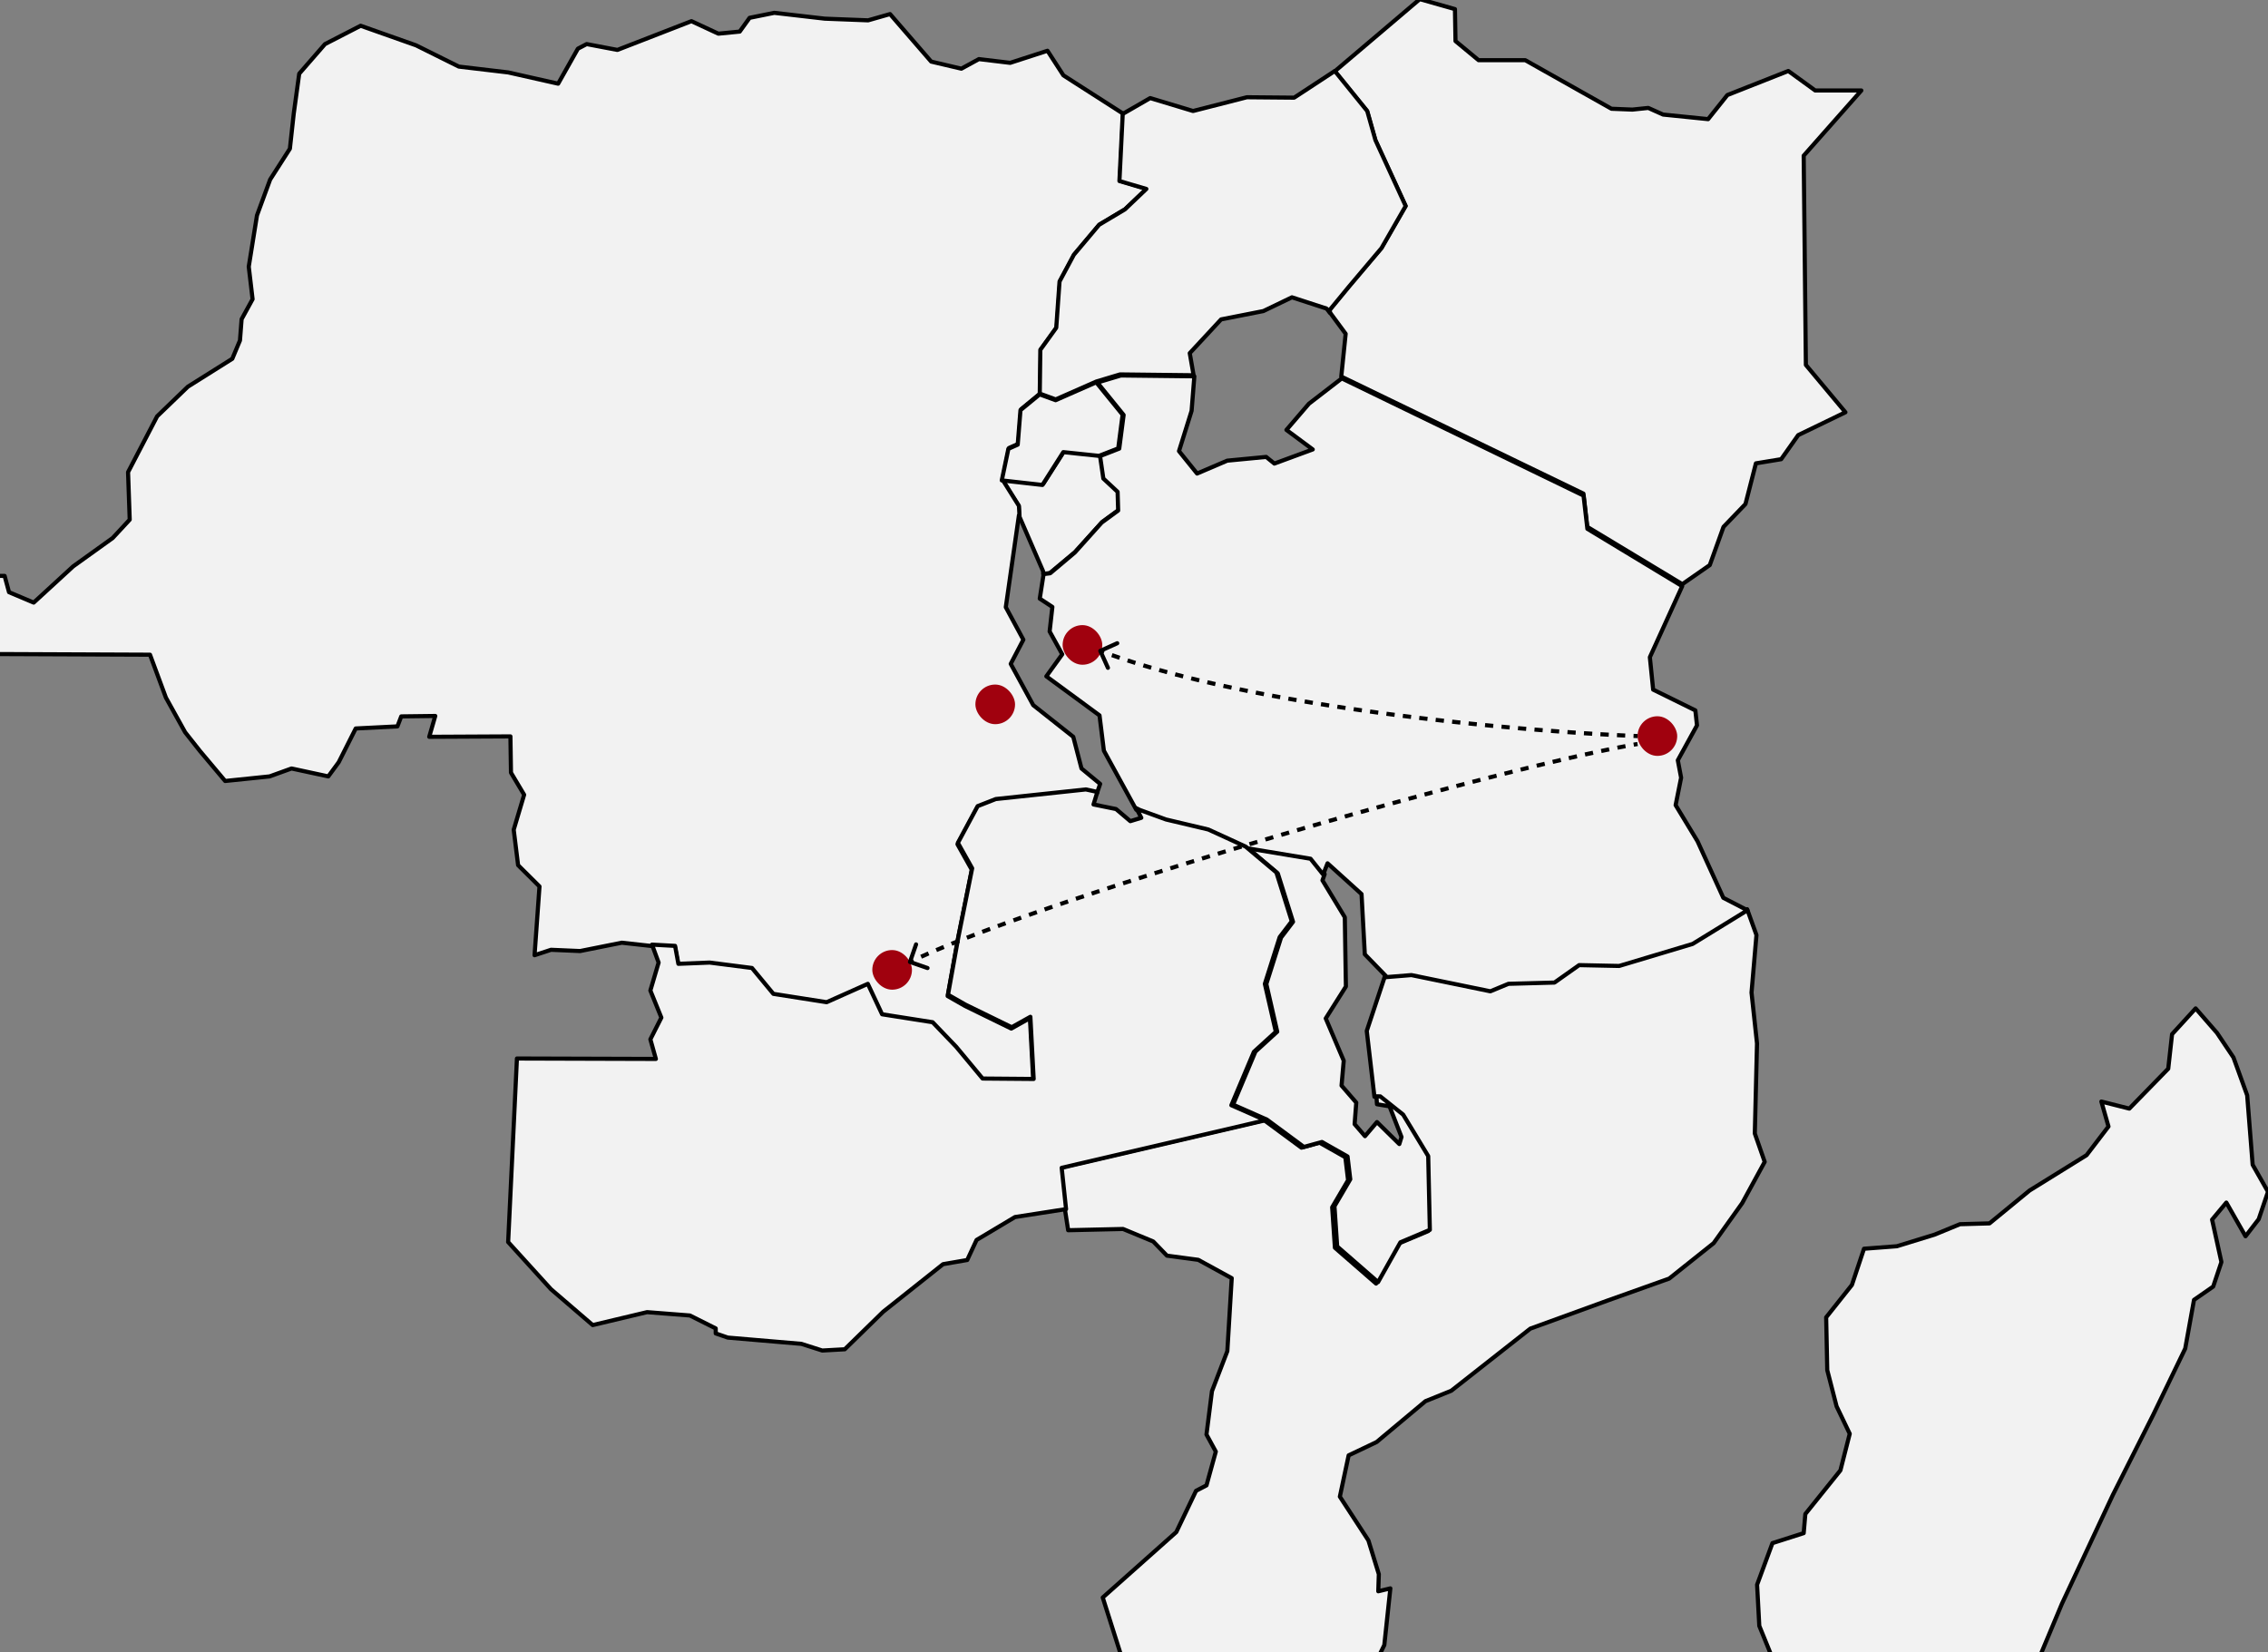 <svg width="549" height="400" viewBox="0 0 549 400" fill="none" xmlns="http://www.w3.org/2000/svg">
<rect x="0" y="0" width="549" height="400" fill="#808080" stroke="none"/>
<g id="africa 1" clip-path="url(#clip0_71_1115)">
<path id="Burundi" d="M267.255 115.52L266.443 110.026L257.649 109.11L252.508 117.148L242.497 116.029L246.556 122.439L246.691 124.881L252.508 138.313V138.923L254.132 138.72L260.22 133.632L266.849 126.306L270.908 123.355L270.772 118.776L267.255 115.52Z" fill="#F2F2F2" stroke="black" stroke-linejoin="round"/>
<path id="Dem. Rep. Congo" d="M199.644 4.518L187.427 3.106L181.451 4.316L179.061 7.646L173.882 8.15L167.376 5.123L149.449 12.085L142.012 10.672L139.888 11.782L135.107 20.257L123.023 17.533L111.072 16.121L100.714 10.975L87.302 6.233L78.671 10.672L72.43 17.836L71.102 27.521L70.172 35.996L65.391 43.462L62.205 52.139L60.213 64.549L61.142 72.419L58.486 77.261L58.088 82.407L56.229 86.846L45.473 93.606L38.036 100.769L30.998 114.289L31.397 125.791L27.28 130.23L17.719 137.091L8.158 145.868L2.183 143.346L1.12 139.411L-7.644 139.31L-13.221 144.657L-17.471 143.245L-23.446 146.171L-26.102 149.702L-26.633 155.756L-30.75 157.269L-28.625 161.607L-21.853 159.69L-17.205 159.993L-11.495 158.278L36.31 158.48L40.161 168.872L44.809 177.246L48.394 181.786L54.503 189.05L65.259 187.94L70.57 186.023L79.467 187.94L81.99 184.51L86.107 176.338L96.199 175.833L97.129 173.412L105.362 173.311L103.901 178.355L123.554 178.255L123.687 187.032L126.874 192.38L124.351 200.854L125.413 209.43L130.592 214.576L129.397 231.223L133.381 229.911L140.419 230.214L150.511 228.196L157.815 229.003L163.392 229.306L164.189 233.644L171.758 233.342L181.983 234.653L187.162 240.909L200.042 242.926L210.002 238.487L213.454 245.852L225.671 247.769L231.381 253.722L237.755 261.39L250.105 261.491L249.308 246.458L244.793 248.98L233.639 243.532L229.389 241.11L231.912 227.086L235.232 210.54L231.78 204.386L236.56 195.507L240.942 193.792L262.72 191.471L265.509 192.077L266.305 189.756L261.79 186.023L259.799 178.355L250.105 170.688L244.66 160.699L247.715 154.848L243.465 146.978L246.652 124.681L246.785 124.883L246.652 122.461L242.669 116.105L244.262 108.437L246.519 107.428L247.183 99.054L251.831 95.22L251.964 84.627L255.815 79.279L256.612 68.08L260.064 61.623L266.173 54.359L272.414 50.626L277.593 45.682L271.086 43.765L271.883 27.521L257.408 18.239L253.557 12.287L244.528 15.213L236.958 14.305L232.709 16.625L225.406 14.91L215.446 3.408L210.135 4.922L199.644 4.518Z" fill="#F2F2F2" stroke="black" stroke-linejoin="round"/>
<path id="Kenya" d="M450.565 21.905H439.398L432.884 17.181L418.128 23.01L413.475 28.84L402.574 27.734L398.985 26.126L395.13 26.528L390.078 26.327L369.207 14.568H357.907L352.323 9.944L352.19 2.205L343.682 -0.207L332.914 8.939L323.077 17.281L330.92 26.93L332.914 33.965L340.226 49.846L334.377 59.997L326.533 69.244L321.88 74.872V75.576L325.736 80.802L324.672 91.154L383.298 119.497L384.229 127.538L407.227 141.408L413.874 136.785L417.198 127.538L422.515 122.01L425.041 112.16L431.156 111.155L435.277 105.326L446.71 99.798L437.138 88.34L436.607 37.684L450.565 21.905Z" fill="#F2F2F2" stroke="black" stroke-linejoin="round"/>
<path id="Madagascar" d="M543.958 265.135L540.64 255.976L536.66 250.038L531.484 244.099L525.779 250.34L524.85 258.694L515.428 268.356L508.661 266.645L510.386 272.684L505.078 279.629L491.278 288.184L481.591 296.136L474.426 296.337L468.322 298.853L459.166 301.671L451.204 302.275L448.285 311.032L442.048 318.883L442.314 331.665L444.57 340.422L447.754 347.065L445.498 355.922L437.006 366.49L436.608 371.12L429.044 373.536L425.329 383.601L425.86 393.565L430.371 404.637L430.239 417.017L433.689 424.364L445.764 429.396L454.389 432.919L468.853 427.082L481.989 423.76L491.013 407.555L499.107 388.231L511.448 361.86L521.134 342.636L528.963 326.431L531.086 314.655L535.731 311.434L537.721 305.496L535.465 295.23L538.915 291.103L543.56 299.256L546.744 295.129L549 288.486L545.285 281.944L543.958 265.135Z" fill="#F2F2F2" stroke="black" stroke-linejoin="round"/>
<path id="Mozambique" d="M425.175 226.34L422.916 220.083L409.63 228.258L391.826 233.607L382.127 233.405L376.148 237.644L364.987 237.946L360.602 239.763L341.47 235.827L335.225 236.331L330.841 249.552L332.701 265.498H333.631L339.211 269.939L345.323 280.031L345.722 297.996L338.547 301.024L333.1 310.712L323.135 302.033L322.47 292.243L326.323 285.683L325.659 280.132L319.414 276.6L315.03 277.811L305.995 271.15L256.702 282.655L257.765 292.647L258.562 297.794L271.849 297.491L279.156 300.519L282.478 303.95L290.051 304.96L298.156 309.4L297.093 327.062L293.373 336.751L292.044 347.247L294.303 351.384L292.044 359.559L289.52 360.871L284.737 370.863L266.933 386.708L273.177 406.388L276.499 416.379L272.513 431.922L273.443 436.968L275.17 443.225L275.968 449.381L287.925 449.482L289.918 442.115L286.065 441.207L285.268 435.353L292.576 430.105L312.24 422.536L325.659 417.893L332.701 412.847L335.491 407.094L331.904 404.672L335.092 398.213L336.554 384.488L333.631 385.194L333.764 381.056L331.239 372.881L324.33 362.284L326.456 352.293L333.232 349.063L345.057 339.173L351.302 336.65L370.435 321.612L389.036 314.85L404.049 309.501L414.811 300.923L421.72 291.234L427.168 281.243L424.776 274.38L425.308 252.58L423.979 240.268L425.175 226.34Z" fill="#F2F2F2" stroke="black" stroke-linejoin="round"/>
<path id="Malawi" d="M327.905 272.115L328.301 266.897L324.739 262.782L325.267 256.76L320.913 246.524L325.794 238.796L325.53 222.036L320.121 213.104L320.649 211.599L317.614 207.785L301.913 205.176L309.302 211.398L312.996 223.14L310.094 226.954L306.531 238.194L309.17 249.735L303.892 254.553L298.483 267.398L306.663 271.011L315.635 277.635L319.989 276.431L326.19 279.943L326.85 285.463L323.024 291.986L323.683 301.721L333.579 310.352L338.988 300.718L346.113 297.707L345.717 279.843L339.648 269.807L334.107 265.391H333.183L333.315 267.298L336.35 267.8L339.252 275.226L338.724 276.933L333.315 271.614L330.412 275.026L327.905 272.115Z" fill="#F2F2F2" stroke="black" stroke-linejoin="round"/>
<path id="Rwanda" d="M265.362 92.547L255.525 96.872L251.67 95.464L247.017 99.286L246.352 107.635L244.092 108.64L242.497 116.285L252.334 117.391L257.386 109.445L266.027 110.35L270.68 108.54L271.743 100.392L265.362 92.547Z" fill="#F2F2F2" stroke="black" stroke-linejoin="round"/>
<path id="Tanzania" d="M271.326 90.89L265.621 92.6L271.99 100.446L270.928 108.593L266.284 110.404L267.08 115.836L270.53 119.054L270.663 123.581L266.682 126.498L260.181 133.74L254.21 138.769L252.617 138.97L251.688 144.905L254.74 146.917L254.077 152.851L257.129 158.383L253.281 163.714L266.152 173.17L267.213 181.719L275.042 196.003L275.838 196.405L282.207 198.718L292.424 201.132L301.447 205.256L317.237 207.872L320.289 211.694L321.35 208.978L329.577 216.421L330.373 231.006L335.548 236.338L335.415 236.539L341.652 236.036L360.759 239.959L365.137 238.148L376.283 237.846L382.254 233.622L391.941 233.823L409.721 228.492L422.99 220.344L417.151 217.327L410.915 203.647L405.608 194.896L406.935 188.257L406.138 184.033L410.782 175.584L410.384 171.963L400.167 166.933L399.371 159.087L407.2 141.887L384.245 128.006L383.316 119.96L324.8 91.594L316.839 97.73L311.398 104.067L317.768 108.795L308.479 112.214L306.489 110.605L297.068 111.51L289.77 114.629L285.391 109.197L288.443 99.44L289.107 91.091L271.326 90.89Z" fill="#F2F2F2" stroke="black" stroke-linejoin="round"/>
<path id="Uganda" d="M323.107 17.184L313.266 23.641L301.828 23.54L288.794 26.87L278.421 23.742L271.771 27.576L270.973 43.82L277.49 45.737L272.303 50.681L266.052 54.413L259.934 61.678L256.476 68.135L255.678 79.334L251.822 84.681L251.688 95.275L255.545 96.687L265.387 92.349L271.106 90.634L288.927 90.836L287.996 85.488L295.577 77.316L305.818 75.298L312.734 71.969L321.112 74.693L321.91 75.702V74.996L326.565 69.346L334.412 60.063L340.264 49.873L332.949 33.932L330.954 26.87L323.107 17.184Z" fill="#F2F2F2" stroke="black" stroke-linejoin="round"/>
<path id="Zambia" d="M270.152 195.843L264.702 194.733L265.633 191.703L262.841 191.097L241.042 193.42L236.655 195.137L231.87 204.023L235.326 210.183L232.003 226.743L229.477 240.779L233.731 243.203L244.897 248.656L249.416 246.131L250.214 261.177L237.851 261.076L231.471 253.402L225.755 247.444L213.526 245.526L210.07 238.154L200.101 242.597L187.207 240.577L182.023 234.317L171.787 233.004L164.211 233.307L163.413 228.965L157.83 228.662L159.425 233.004L157.431 239.77L160.09 246.333L157.431 251.584L158.761 256.33L125.131 256.229L123.004 300.66L133.372 312.071L143.474 320.755L156.634 317.625L167.002 318.433L173.25 321.563V322.775L176.174 323.785L193.986 325.3L199.037 326.915L204.487 326.612L213.792 317.524L228.281 306.012L234.13 305.003L236.389 300.156L245.694 294.602L258.056 292.683L256.993 282.686L306.308 271.174L298.067 267.539L303.517 254.614L308.834 249.767L306.175 238.154L309.764 226.844L312.689 223.007L308.967 211.192L301.523 204.932L292.484 200.792L282.249 198.368L275.868 196.045L275.071 195.642L276.267 197.964L273.609 198.772L270.152 195.843Z" fill="#F2F2F2" stroke="black" stroke-linejoin="round"/>
<rect id="DarPin" x="396.393" y="173.381" width="9.598" height="9.592" rx="4.796" fill="#A0010E"/>
<rect id="kigomaPin" x="257.224" y="151.319" width="9.598" height="9.592" rx="4.796" fill="#A0010E"/>
<rect id="kalemiePin" x="236.108" y="165.707" width="9.598" height="9.592" rx="4.796" fill="#A0010E"/>
<rect id="lubumbashiPin" x="211.154" y="229.976" width="9.598" height="9.592" rx="4.796" fill="#A0010E"/>
<path id="KigomaPath" d="M266.136 157.098C265.885 157.212 265.772 157.508 265.886 157.759L267.735 161.862C267.848 162.114 268.144 162.226 268.396 162.113C268.648 161.999 268.76 161.703 268.646 161.451L267.003 157.804L270.65 156.161C270.902 156.048 271.014 155.752 270.9 155.5C270.787 155.248 270.491 155.136 270.239 155.249L266.136 157.098ZM266.165 158.022C266.472 158.138 266.781 158.254 267.093 158.369L267.44 157.431C267.131 157.317 266.824 157.202 266.519 157.086L266.165 158.022ZM268.984 159.053C269.609 159.274 270.24 159.493 270.879 159.709L271.2 158.762C270.565 158.547 269.938 158.33 269.318 158.111L268.984 159.053ZM272.79 160.344C273.419 160.549 274.055 160.752 274.697 160.953L274.995 159.998C274.357 159.799 273.725 159.597 273.099 159.393L272.79 160.344ZM276.622 161.544C277.256 161.735 277.896 161.924 278.54 162.111L278.819 161.151C278.178 160.965 277.541 160.776 276.91 160.586L276.622 161.544ZM280.475 162.664C281.113 162.843 281.757 163.02 282.405 163.196L282.667 162.231C282.021 162.056 281.381 161.879 280.745 161.701L280.475 162.664ZM284.345 163.714C284.988 163.883 285.635 164.05 286.286 164.215L286.533 163.246C285.884 163.081 285.24 162.915 284.599 162.747L284.345 163.714ZM288.232 164.702C288.879 164.861 289.529 165.019 290.183 165.175L290.415 164.203C289.764 164.047 289.116 163.89 288.471 163.731L288.232 164.702ZM292.132 165.634C292.782 165.785 293.435 165.934 294.091 166.082L294.311 165.107C293.657 164.959 293.006 164.81 292.358 164.66L292.132 165.634ZM296.043 166.516C296.696 166.659 297.352 166.8 298.01 166.941L298.219 165.963C297.562 165.823 296.909 165.682 296.257 165.539L296.043 166.516ZM299.965 167.351C300.619 167.487 301.275 167.621 301.933 167.754L302.131 166.774C301.475 166.641 300.82 166.507 300.168 166.372L299.965 167.351ZM303.896 168.145C304.551 168.273 305.207 168.401 305.865 168.526L306.053 167.544C305.396 167.419 304.742 167.292 304.089 167.163L303.896 168.145ZM307.835 168.899C308.49 169.021 309.147 169.142 309.804 169.262L309.983 168.278C309.327 168.158 308.672 168.038 308.018 167.916L307.835 168.899ZM311.78 169.616C312.436 169.733 313.093 169.848 313.751 169.962L313.922 168.976C313.265 168.863 312.609 168.748 311.954 168.632L311.78 169.616ZM315.728 170.3C316.386 170.411 317.045 170.52 317.704 170.629L317.866 169.642C317.209 169.534 316.551 169.424 315.895 169.314L315.728 170.3ZM319.682 170.951C320.341 171.057 321.001 171.162 321.661 171.265L321.816 170.277C321.157 170.174 320.499 170.069 319.841 169.964L319.682 170.951ZM323.641 171.572C324.301 171.674 324.962 171.774 325.622 171.872L325.77 170.883C325.111 170.785 324.452 170.685 323.793 170.584L323.641 171.572ZM327.605 172.165C328.266 172.262 328.926 172.357 329.586 172.452L329.728 171.462C329.069 171.368 328.409 171.272 327.749 171.176L327.605 172.165ZM331.572 172.731C332.234 172.824 332.895 172.915 333.556 173.004L333.691 172.014C333.031 171.924 332.371 171.833 331.71 171.741L331.572 172.731ZM335.543 173.272C336.206 173.36 336.868 173.447 337.529 173.532L337.658 172.541C336.998 172.455 336.336 172.368 335.674 172.28L335.543 173.272ZM339.515 173.787C340.179 173.871 340.843 173.954 341.506 174.036L341.628 173.043C340.967 172.962 340.304 172.879 339.64 172.795L339.515 173.787ZM343.488 174.278C344.155 174.358 344.82 174.438 345.484 174.516L345.601 173.523C344.938 173.445 344.274 173.365 343.608 173.285L343.488 174.278ZM347.47 174.747C348.137 174.823 348.802 174.899 349.464 174.973L349.576 173.979C348.914 173.905 348.25 173.83 347.584 173.753L347.47 174.747ZM351.454 175.193C352.12 175.266 352.784 175.337 353.446 175.408L353.552 174.413C352.891 174.343 352.228 174.272 351.562 174.199L351.454 175.193ZM355.44 175.617C356.106 175.686 356.769 175.754 357.429 175.821L357.53 174.826C356.87 174.759 356.208 174.692 355.543 174.623L355.44 175.617ZM359.427 176.02C360.093 176.086 360.755 176.15 361.414 176.213L361.509 175.217C360.851 175.154 360.19 175.09 359.525 175.025L359.427 176.02ZM363.417 176.402C364.082 176.463 364.743 176.524 365.401 176.583L365.491 175.587C364.834 175.528 364.174 175.468 363.509 175.406L363.417 176.402ZM367.408 176.762C368.073 176.82 368.734 176.877 369.39 176.933L369.475 175.936C368.82 175.881 368.16 175.824 367.495 175.766L367.408 176.762ZM371.401 177.101C372.067 177.155 372.729 177.209 373.384 177.261L373.463 176.264C372.809 176.212 372.148 176.159 371.483 176.104L371.401 177.101ZM375.395 177.418C376.064 177.469 376.726 177.519 377.382 177.567L377.455 176.57C376.801 176.522 376.14 176.472 375.472 176.421L375.395 177.418ZM379.391 177.713C380.063 177.76 380.728 177.807 381.384 177.851L381.452 176.853C380.796 176.809 380.133 176.763 379.461 176.715L379.391 177.713ZM383.385 177.984C384.063 178.028 384.731 178.07 385.389 178.111L385.451 177.113C384.794 177.072 384.126 177.03 383.449 176.986L383.385 177.984ZM387.372 178.23C388.058 178.27 388.731 178.308 389.392 178.344L389.446 177.346C388.787 177.31 388.115 177.272 387.431 177.232L387.372 178.23ZM391.387 178.45C392.066 178.484 392.73 178.517 393.378 178.547L393.425 177.548C392.778 177.518 392.116 177.485 391.438 177.451L391.387 178.45ZM395.397 178.637C395.727 178.651 396.053 178.664 396.374 178.677L396.413 177.678C396.093 177.665 395.769 177.652 395.439 177.638L395.397 178.637Z" fill="black"/>
<path id="LubumbashiPath" d="M219.8 232.69C219.709 232.951 219.847 233.236 220.108 233.326L224.359 234.802C224.62 234.893 224.905 234.755 224.995 234.494C225.086 234.233 224.948 233.948 224.687 233.857L220.908 232.545L222.22 228.767C222.311 228.506 222.173 228.221 221.912 228.13C221.651 228.04 221.366 228.178 221.276 228.439L219.8 232.69ZM220.49 233.304C220.77 233.168 221.055 233.031 221.347 232.893L220.92 231.989C220.625 232.129 220.336 232.267 220.054 232.404L220.49 233.304ZM223.172 232.05C223.754 231.786 224.355 231.519 224.975 231.248L224.575 230.332C223.951 230.604 223.345 230.874 222.76 231.139L223.172 232.05ZM226.834 230.448C227.426 230.198 228.033 229.944 228.655 229.687L228.273 228.762C227.648 229.02 227.038 229.276 226.443 229.528L226.834 230.448ZM230.517 228.926C231.122 228.682 231.739 228.435 232.368 228.186L232.001 227.256C231.369 227.506 230.75 227.754 230.143 227.999L230.517 228.926ZM234.223 227.459C234.843 227.218 235.473 226.976 236.113 226.731L235.756 225.797C235.114 226.042 234.482 226.286 233.861 226.527L234.223 227.459ZM237.955 226.032C238.578 225.797 239.209 225.561 239.849 225.323L239.501 224.386C238.86 224.624 238.227 224.861 237.602 225.096L237.955 226.032ZM241.714 224.635C242.331 224.409 242.955 224.181 243.586 223.952L243.246 223.012C242.613 223.241 241.988 223.469 241.37 223.696L241.714 224.635ZM245.5 223.263C246.112 223.043 246.731 222.822 247.355 222.601L247.02 221.659C246.395 221.88 245.776 222.101 245.162 222.321L245.5 223.263ZM249.242 221.934C249.874 221.712 250.51 221.49 251.152 221.266L250.823 220.322C250.18 220.546 249.543 220.769 248.911 220.991L249.242 221.934ZM253.019 220.619C253.646 220.402 254.278 220.185 254.915 219.967L254.591 219.021C253.953 219.239 253.321 219.457 252.693 219.674L253.019 220.619ZM256.826 219.315C257.447 219.104 258.072 218.893 258.701 218.68L258.382 217.733C257.752 217.945 257.126 218.157 256.504 218.368L256.826 219.315ZM260.6 218.043C261.235 217.83 261.874 217.617 262.517 217.403L262.201 216.454C261.558 216.668 260.918 216.881 260.282 217.094L260.6 218.043ZM264.397 216.78C265.027 216.572 265.661 216.363 266.297 216.154L265.985 215.204C265.348 215.413 264.714 215.622 264.084 215.83L264.397 216.78ZM268.215 215.527C268.843 215.322 269.473 215.117 270.106 214.912L269.797 213.961C269.164 214.166 268.533 214.371 267.905 214.576L268.215 215.527ZM272.005 214.298C272.641 214.093 273.28 213.888 273.92 213.683L273.615 212.731C272.974 212.936 272.335 213.141 271.699 213.346L272.005 214.298ZM275.824 213.074C276.456 212.873 277.089 212.672 277.725 212.47L277.423 211.517C276.787 211.719 276.153 211.92 275.521 212.122L275.824 213.074ZM279.637 211.866C280.274 211.665 280.912 211.464 281.552 211.263L281.253 210.309C280.612 210.51 279.973 210.711 279.336 210.912L279.637 211.866ZM283.454 210.668C284.089 210.47 284.726 210.272 285.364 210.073L285.068 209.118C284.429 209.317 283.792 209.515 283.156 209.714L283.454 210.668ZM287.284 209.479C287.918 209.283 288.554 209.087 289.191 208.891L288.897 207.935C288.26 208.131 287.623 208.327 286.988 208.523L287.284 209.479ZM291.101 208.304C291.739 208.109 292.378 207.914 293.018 207.719L292.727 206.762C292.087 206.957 291.447 207.153 290.809 207.348L291.101 208.304ZM294.935 207.136C295.572 206.943 296.209 206.75 296.847 206.557L296.558 205.6C295.919 205.793 295.282 205.986 294.645 206.179L294.935 207.136ZM298.763 205.98C299.403 205.787 300.043 205.595 300.683 205.404L300.396 204.446C299.756 204.638 299.115 204.83 298.475 205.022L298.763 205.98ZM302.599 204.832C303.238 204.641 303.877 204.451 304.517 204.261L304.232 203.303C303.592 203.493 302.953 203.683 302.313 203.873L302.599 204.832ZM306.436 203.693C307.076 203.504 307.716 203.316 308.356 203.127L308.074 202.168C307.433 202.356 306.793 202.545 306.152 202.734L306.436 203.693ZM310.277 202.564C310.917 202.376 311.557 202.189 312.197 202.002L311.917 201.042C311.277 201.229 310.636 201.416 309.996 201.604L310.277 202.564ZM314.116 201.444C314.758 201.258 315.4 201.072 316.042 200.886L315.764 199.926C315.122 200.111 314.48 200.297 313.838 200.484L314.116 201.444ZM317.965 200.332C318.606 200.147 319.246 199.963 319.886 199.78L319.611 198.819C318.971 199.002 318.33 199.186 317.689 199.371L317.965 200.332ZM321.81 199.23C322.454 199.046 323.097 198.863 323.739 198.681L323.466 197.719C322.823 197.902 322.18 198.085 321.536 198.268L321.81 199.23ZM325.663 198.136C326.303 197.955 326.943 197.775 327.581 197.595L327.31 196.632C326.671 196.812 326.032 196.993 325.391 197.174L325.663 198.136ZM329.517 197.052C330.161 196.871 330.804 196.691 331.446 196.513L331.177 195.549C330.535 195.728 329.892 195.908 329.247 196.089L329.517 197.052ZM333.367 195.978C334.012 195.799 334.656 195.621 335.298 195.444L335.032 194.48C334.389 194.657 333.745 194.836 333.099 195.015L333.367 195.978ZM337.234 194.911C337.877 194.734 338.519 194.558 339.159 194.383L338.895 193.418C338.255 193.593 337.613 193.769 336.969 193.946L337.234 194.911ZM341.082 193.859C341.732 193.682 342.38 193.506 343.026 193.331L342.765 192.366C342.119 192.541 341.47 192.717 340.82 192.894L341.082 193.859ZM344.957 192.811C345.598 192.638 346.236 192.467 346.873 192.297L346.614 191.33C345.977 191.501 345.338 191.672 344.697 191.845L344.957 192.811ZM348.824 191.776C349.472 191.604 350.117 191.432 350.76 191.263L350.504 190.296C349.861 190.466 349.215 190.637 348.567 190.81L348.824 191.776ZM352.678 190.757C353.331 190.585 353.981 190.415 354.627 190.246L354.375 189.279C353.728 189.448 353.078 189.618 352.424 189.79L352.678 190.757ZM356.569 189.741C357.213 189.574 357.853 189.409 358.49 189.245L358.24 188.276C357.603 188.44 356.963 188.606 356.318 188.773L356.569 189.741ZM360.439 188.745C361.092 188.578 361.741 188.413 362.386 188.249L362.14 187.28C361.495 187.443 360.845 187.609 360.191 187.776L360.439 188.745ZM364.305 187.764C364.962 187.599 365.614 187.436 366.261 187.275L366.019 186.304C365.372 186.466 364.719 186.629 364.061 186.795L364.305 187.764ZM368.209 186.791C368.853 186.632 369.491 186.475 370.123 186.321L369.886 185.349C369.253 185.504 368.614 185.661 367.969 185.82L368.209 186.791ZM372.095 185.841C372.749 185.683 373.397 185.527 374.037 185.374L373.805 184.401C373.163 184.555 372.515 184.711 371.86 184.869L372.095 185.841ZM375.964 184.916C376.631 184.759 377.289 184.604 377.94 184.453L377.713 183.479C377.062 183.63 376.402 183.785 375.734 183.943L375.964 184.916ZM379.865 184.008C380.53 183.855 381.187 183.706 381.833 183.561L381.613 182.585C380.966 182.731 380.308 182.88 379.641 183.033L379.865 184.008ZM383.784 183.125C384.442 182.98 385.09 182.838 385.726 182.701L385.514 181.724C384.877 181.861 384.228 182.003 383.568 182.149L383.784 183.125ZM387.7 182.28C388.357 182.142 389 182.009 389.629 181.88L389.429 180.901C388.798 181.029 388.153 181.163 387.494 181.301L387.7 182.28ZM391.619 181.482C392.284 181.351 392.93 181.228 393.556 181.11L393.372 180.128C392.743 180.245 392.094 180.37 391.427 180.501L391.619 181.482ZM395.54 180.75C395.858 180.694 396.171 180.641 396.477 180.589L396.31 179.603C396.002 179.655 395.687 179.709 395.367 179.765L395.54 180.75Z" fill="black"/>
</g>
<defs>
<clipPath id="clip0_71_1115">
<rect width="549" height="400" fill="white"/>
</clipPath>
</defs>
</svg>
